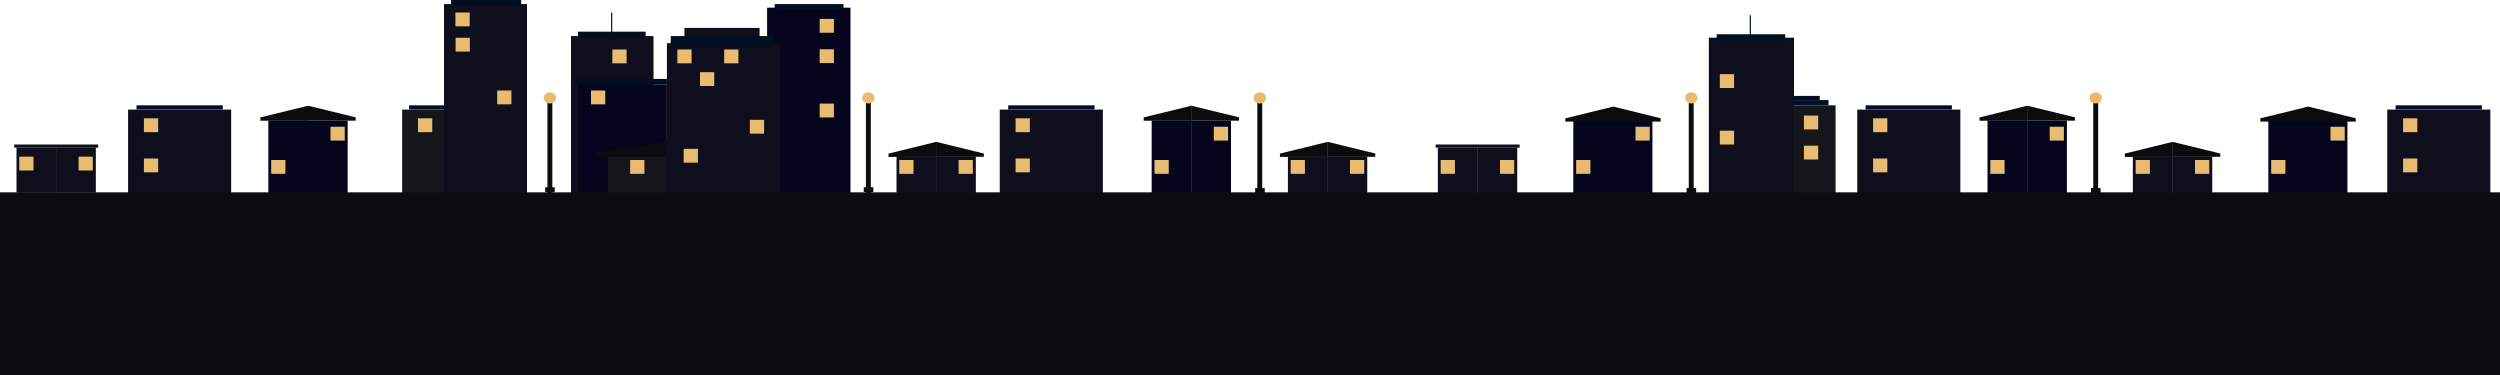 <?xml version="1.0" encoding="utf-8"?>
<!-- Generator: Adobe Illustrator 26.0.0, SVG Export Plug-In . SVG Version: 6.00 Build 0)  -->
<svg version="1.1" id="Capa_1" xmlns="http://www.w3.org/2000/svg" xmlns:xlink="http://www.w3.org/1999/xlink" x="0px" y="0px"
	 viewBox="0 0 3000 450" style="enable-background:new 0 0 3000 450;" xml:space="preserve">
<style type="text/css">
	.st0{fill:#0E0E1C;}
	.st1{fill:#15151C;}
	.st2{fill:#020E21;}
	.st3{fill:#0C0B10;}
	.st4{fill:#05051E;}
	.st5{fill:#E7BB70;}
	.st6{fill:#0B0C12;}
</style>
<rect x="821.3" y="33.5" class="st0" width="90.2" height="15.2"/>
<rect x="532.8" y="4.9" class="st0" width="99.6" height="230.4"/>
<rect x="482.6" y="131.5" class="st1" width="50.2" height="103.8"/>
<rect x="490.9" y="126.4" class="st2" width="41.9" height="5"/>
<rect x="656.9" y="119" class="st3" width="5.9" height="116.3"/>
<rect x="654.2" y="224.7" class="st3" width="11.5" height="5.8"/>
<rect x="685.2" y="43.3" class="st0" width="99" height="192"/>
<path class="st4" d="M800.3,235.3H693.6V101.1h106.7V235.3z"/>
<rect x="729.8" y="187.9" class="st1" width="70.5" height="47.4"/>
<polygon class="st3" points="800.3,169.9 800.3,187.9 729.8,187.9 715.6,187.9 715.6,183.9 "/>
<rect x="690.3" y="94.7" class="st2" width="110" height="6.4"/>
<rect x="693.6" y="38" class="st2" width="81.2" height="7.2"/>
<rect x="733.3" y="15" class="st2" width="1.4" height="24.6"/>
<rect x="2099.7" y="18.3" class="st2" width="1.4" height="24.6"/>
<rect x="541.3" class="st2" width="84.1" height="6.7"/>
<rect x="920.5" y="9.2" class="st4" width="100.1" height="226.1"/>
<rect x="800.3" y="51.8" class="st0" width="136" height="183.5"/>
<rect x="929.6" y="4.9" class="st2" width="82.6" height="6.1"/>
<rect x="2050.6" y="45.2" class="st0" width="102.2" height="190.1"/>
<rect x="2060" y="41.1" class="st2" width="82.3" height="7.6"/>
<rect x="2152.8" y="126.4" class="st1" width="49.9" height="108.9"/>
<rect x="2152.8" y="120.1" class="st2" width="41.4" height="6.3"/>
<rect x="2152.8" y="115.1" class="st2" width="30.9" height="5"/>
<ellipse class="st5" cx="659.8" cy="117.5" rx="7.4" ry="6.7"/>
<rect x="1508.8" y="119" class="st3" width="5.9" height="116.3"/>
<rect x="1506.2" y="225.7" class="st3" width="11.5" height="5.8"/>
<ellipse class="st5" cx="1511.8" cy="117.5" rx="7.4" ry="6.7"/>
<rect x="2026.5" y="119" class="st3" width="5.9" height="116.3"/>
<rect x="2023.9" y="225.7" class="st3" width="11.5" height="5.8"/>
<ellipse class="st5" cx="2029.5" cy="117.5" rx="7.4" ry="6.7"/>
<rect x="812.8" y="59.4" class="st5" width="17.1" height="16.6"/>
<rect x="869" y="59.4" class="st5" width="17.1" height="16.6"/>
<rect x="840" y="86.6" class="st5" width="17.1" height="16.6"/>
<rect x="546.5" y="15" class="st5" width="17.1" height="16.6"/>
<rect x="546.7" y="45.3" class="st5" width="17.1" height="16.6"/>
<rect x="596.6" y="108.6" class="st5" width="17.1" height="16.6"/>
<rect x="734.8" y="59.4" class="st5" width="17.1" height="16.6"/>
<rect x="709.2" y="108.6" class="st5" width="17.1" height="16.6"/>
<rect x="501.6" y="142" class="st5" width="17.1" height="16.6"/>
<rect x="899.8" y="143.8" class="st5" width="17.1" height="16.6"/>
<rect x="983.6" y="22.7" class="st5" width="17.1" height="16.6"/>
<rect x="983.6" y="59.1" class="st5" width="17.1" height="16.6"/>
<rect x="983.6" y="124.3" class="st5" width="17.1" height="16.6"/>
<rect x="2063.8" y="89" class="st5" width="17.1" height="16.6"/>
<rect x="2063.8" y="156.8" class="st5" width="17.1" height="16.6"/>
<rect x="2164.7" y="138.7" class="st5" width="17.1" height="16.6"/>
<rect x="2164.7" y="174.8" class="st5" width="17.1" height="16.6"/>
<rect x="820.4" y="178.6" class="st5" width="17.1" height="16.6"/>
<rect x="756.2" y="192" class="st5" width="17.1" height="16.6"/>
<rect x="1545.5" y="187.9" class="st0" width="47.9" height="47.4"/>
<polygon class="st3" points="1593.3,170.2 1593.3,188.3 1545.5,188.3 1535.9,188.3 1535.9,184.3 "/>
<rect x="1548.8" y="192" class="st5" width="17.1" height="16.6"/>
<rect x="804.9" y="43.3" class="st2" width="124.7" height="10.8"/>
<rect x="1593" y="187.8" class="st0" width="47.7" height="47.4"/>
<polygon class="st3" points="1593,170.2 1593,188.2 1640.7,188.2 1650.3,188.2 1650.3,184.2 "/>
<rect x="1620" y="192" class="st5" width="17.1" height="16.6"/>
<rect x="1725.4" y="177.2" class="st0" width="47.9" height="58.1"/>
<rect x="1728.8" y="192" class="st5" width="17.1" height="16.6"/>
<rect x="1773" y="177.1" class="st0" width="47.7" height="58.1"/>
<rect x="1800" y="192" class="st5" width="17.1" height="16.6"/>
<rect x="1382" y="144.6" class="st4" width="47.9" height="90.7"/>
<polygon class="st3" points="1429.9,126.8 1429.9,144.9 1382,144.9 1372.4,144.9 1372.4,140.9 "/>
<rect x="1385.4" y="192" class="st5" width="17.1" height="16.6"/>
<rect x="1429.5" y="144.8" class="st4" width="47.7" height="90.7"/>
<polygon class="st3" points="1429.5,126.8 1429.5,144.8 1477.3,144.8 1486.8,144.8 1486.8,140.8 "/>
<rect x="1456.6" y="152.1" class="st5" width="17.1" height="16.6"/>
<rect x="1199.7" y="131.5" class="st0" width="123.7" height="103.8"/>
<rect x="1209.8" y="126.4" class="st2" width="103.7" height="5"/>
<rect x="1039.1" y="119" class="st3" width="5.9" height="116.3"/>
<rect x="1036.5" y="224.7" class="st3" width="11.5" height="5.8"/>
<ellipse class="st5" cx="1042.1" cy="117.5" rx="7.4" ry="6.7"/>
<rect x="1218.7" y="142" class="st5" width="17.1" height="16.6"/>
<rect x="1218.7" y="190.2" class="st5" width="17.1" height="16.6"/>
<rect x="2511.9" y="119" class="st3" width="5.9" height="116.3"/>
<rect x="2509.2" y="225.7" class="st3" width="11.5" height="5.8"/>
<ellipse class="st5" cx="2514.8" cy="117.5" rx="7.4" ry="6.7"/>
<rect x="2385" y="144.6" class="st4" width="47.9" height="90.7"/>
<polygon class="st3" points="2432.9,126.8 2432.9,144.9 2385,144.9 2375.4,144.9 2375.4,140.9 "/>
<rect x="2388.4" y="192" class="st5" width="17.1" height="16.6"/>
<rect x="2432.6" y="144.8" class="st4" width="47.7" height="90.7"/>
<polygon class="st3" points="2432.6,126.8 2432.6,144.8 2480.3,144.8 2489.9,144.8 2489.9,140.8 "/>
<rect x="2459.6" y="152.1" class="st5" width="17.1" height="16.6"/>
<rect x="2228.7" y="131.5" class="st0" width="123.7" height="103.8"/>
<rect x="2238.7" y="126.4" class="st2" width="103.6" height="5"/>
<rect x="2247.7" y="142" class="st5" width="17.1" height="16.6"/>
<rect x="2247.7" y="190.2" class="st5" width="17.1" height="16.6"/>
<rect x="2864.7" y="131.5" class="st0" width="123.7" height="103.8"/>
<rect x="2874.7" y="126.4" class="st2" width="103.6" height="5"/>
<rect x="2883.7" y="142" class="st5" width="17.1" height="16.6"/>
<rect x="2883.7" y="190.2" class="st5" width="17.1" height="16.6"/>
<rect x="1075.8" y="187.9" class="st0" width="47.9" height="47.4"/>
<polygon class="st3" points="1123.6,170.2 1123.6,188.3 1075.8,188.3 1066.2,188.3 1066.2,184.3 "/>
<rect x="1079.1" y="192" class="st5" width="17.1" height="16.6"/>
<rect x="1123.3" y="187.8" class="st0" width="47.7" height="47.4"/>
<polygon class="st3" points="1123.3,170.2 1123.3,188.2 1171,188.2 1180.6,188.2 1180.6,184.2 "/>
<rect x="1150.3" y="192" class="st5" width="17.1" height="16.6"/>
<rect x="322" y="144.6" class="st4" width="47.9" height="90.7"/>
<polygon class="st3" points="369.9,126.8 369.9,144.9 322,144.9 312.4,144.9 312.4,140.9 "/>
<rect x="325.4" y="192" class="st5" width="17.1" height="16.6"/>
<rect x="369.5" y="144.8" class="st4" width="47.7" height="90.7"/>
<polygon class="st3" points="369.5,126.8 369.5,144.8 417.3,144.8 426.8,144.8 426.8,140.8 "/>
<rect x="396.6" y="152.1" class="st5" width="17.1" height="16.6"/>
<rect x="153.7" y="131.5" class="st0" width="123.7" height="103.8"/>
<rect x="163.8" y="126.4" class="st2" width="103.6" height="5"/>
<rect x="172.7" y="142" class="st5" width="17.1" height="16.6"/>
<rect x="172.7" y="190.2" class="st5" width="17.1" height="16.6"/>
<rect x="19.8" y="177.2" class="st0" width="47.9" height="54.1"/>
<rect x="23.1" y="188" class="st5" width="17.1" height="16.6"/>
<rect x="67.3" y="177.1" class="st0" width="47.7" height="54.1"/>
<rect x="94.3" y="188" class="st5" width="17.1" height="16.6"/>
<rect x="1888" y="144.9" class="st4" width="47.9" height="90.7"/>
<polygon class="st3" points="1935.9,127.9 1935.9,145.9 1888,145.9 1878.4,145.9 1878.4,142 "/>
<rect x="1891.4" y="192" class="st5" width="17.1" height="16.6"/>
<rect x="1935.2" y="144.8" class="st4" width="47.7" height="90.7"/>
<polygon class="st3" points="1935.5,127.8 1935.5,145.9 1983.3,145.9 1992.8,145.9 1992.8,141.9 "/>
<rect x="1962.6" y="152.1" class="st5" width="17.1" height="16.6"/>
<rect x="2559.4" y="187.9" class="st0" width="47.9" height="47.4"/>
<polygon class="st3" points="2607.3,170.2 2607.3,188.3 2559.4,188.3 2549.8,188.3 2549.8,184.3 "/>
<rect x="2562.8" y="192" class="st5" width="17.1" height="16.6"/>
<rect x="2607" y="187.8" class="st0" width="47.7" height="47.4"/>
<polygon class="st3" points="2606.9,170.2 2606.9,188.2 2654.7,188.2 2664.3,188.2 2664.3,184.2 "/>
<rect x="2634" y="192" class="st5" width="17.1" height="16.6"/>
<rect x="2722" y="144.9" class="st4" width="47.9" height="90.7"/>
<polygon class="st3" points="2769.9,127.9 2769.9,145.9 2722,145.9 2712.4,145.9 2712.4,142 "/>
<rect x="2725.4" y="192" class="st5" width="17.1" height="16.6"/>
<rect x="2769.2" y="144.8" class="st4" width="47.7" height="90.7"/>
<polygon class="st3" points="2769.5,127.8 2769.5,145.9 2817.3,145.9 2826.9,145.9 2826.9,141.9 "/>
<rect x="2796.6" y="152.1" class="st5" width="17.1" height="16.6"/>
<rect y="230.8" class="st6" width="3000" height="219.2"/>
<rect x="1722.8" y="173.4" class="st0" width="100.7" height="3.8"/>
<rect x="17.1" y="173.4" class="st0" width="100.7" height="3.8"/>
</svg>
